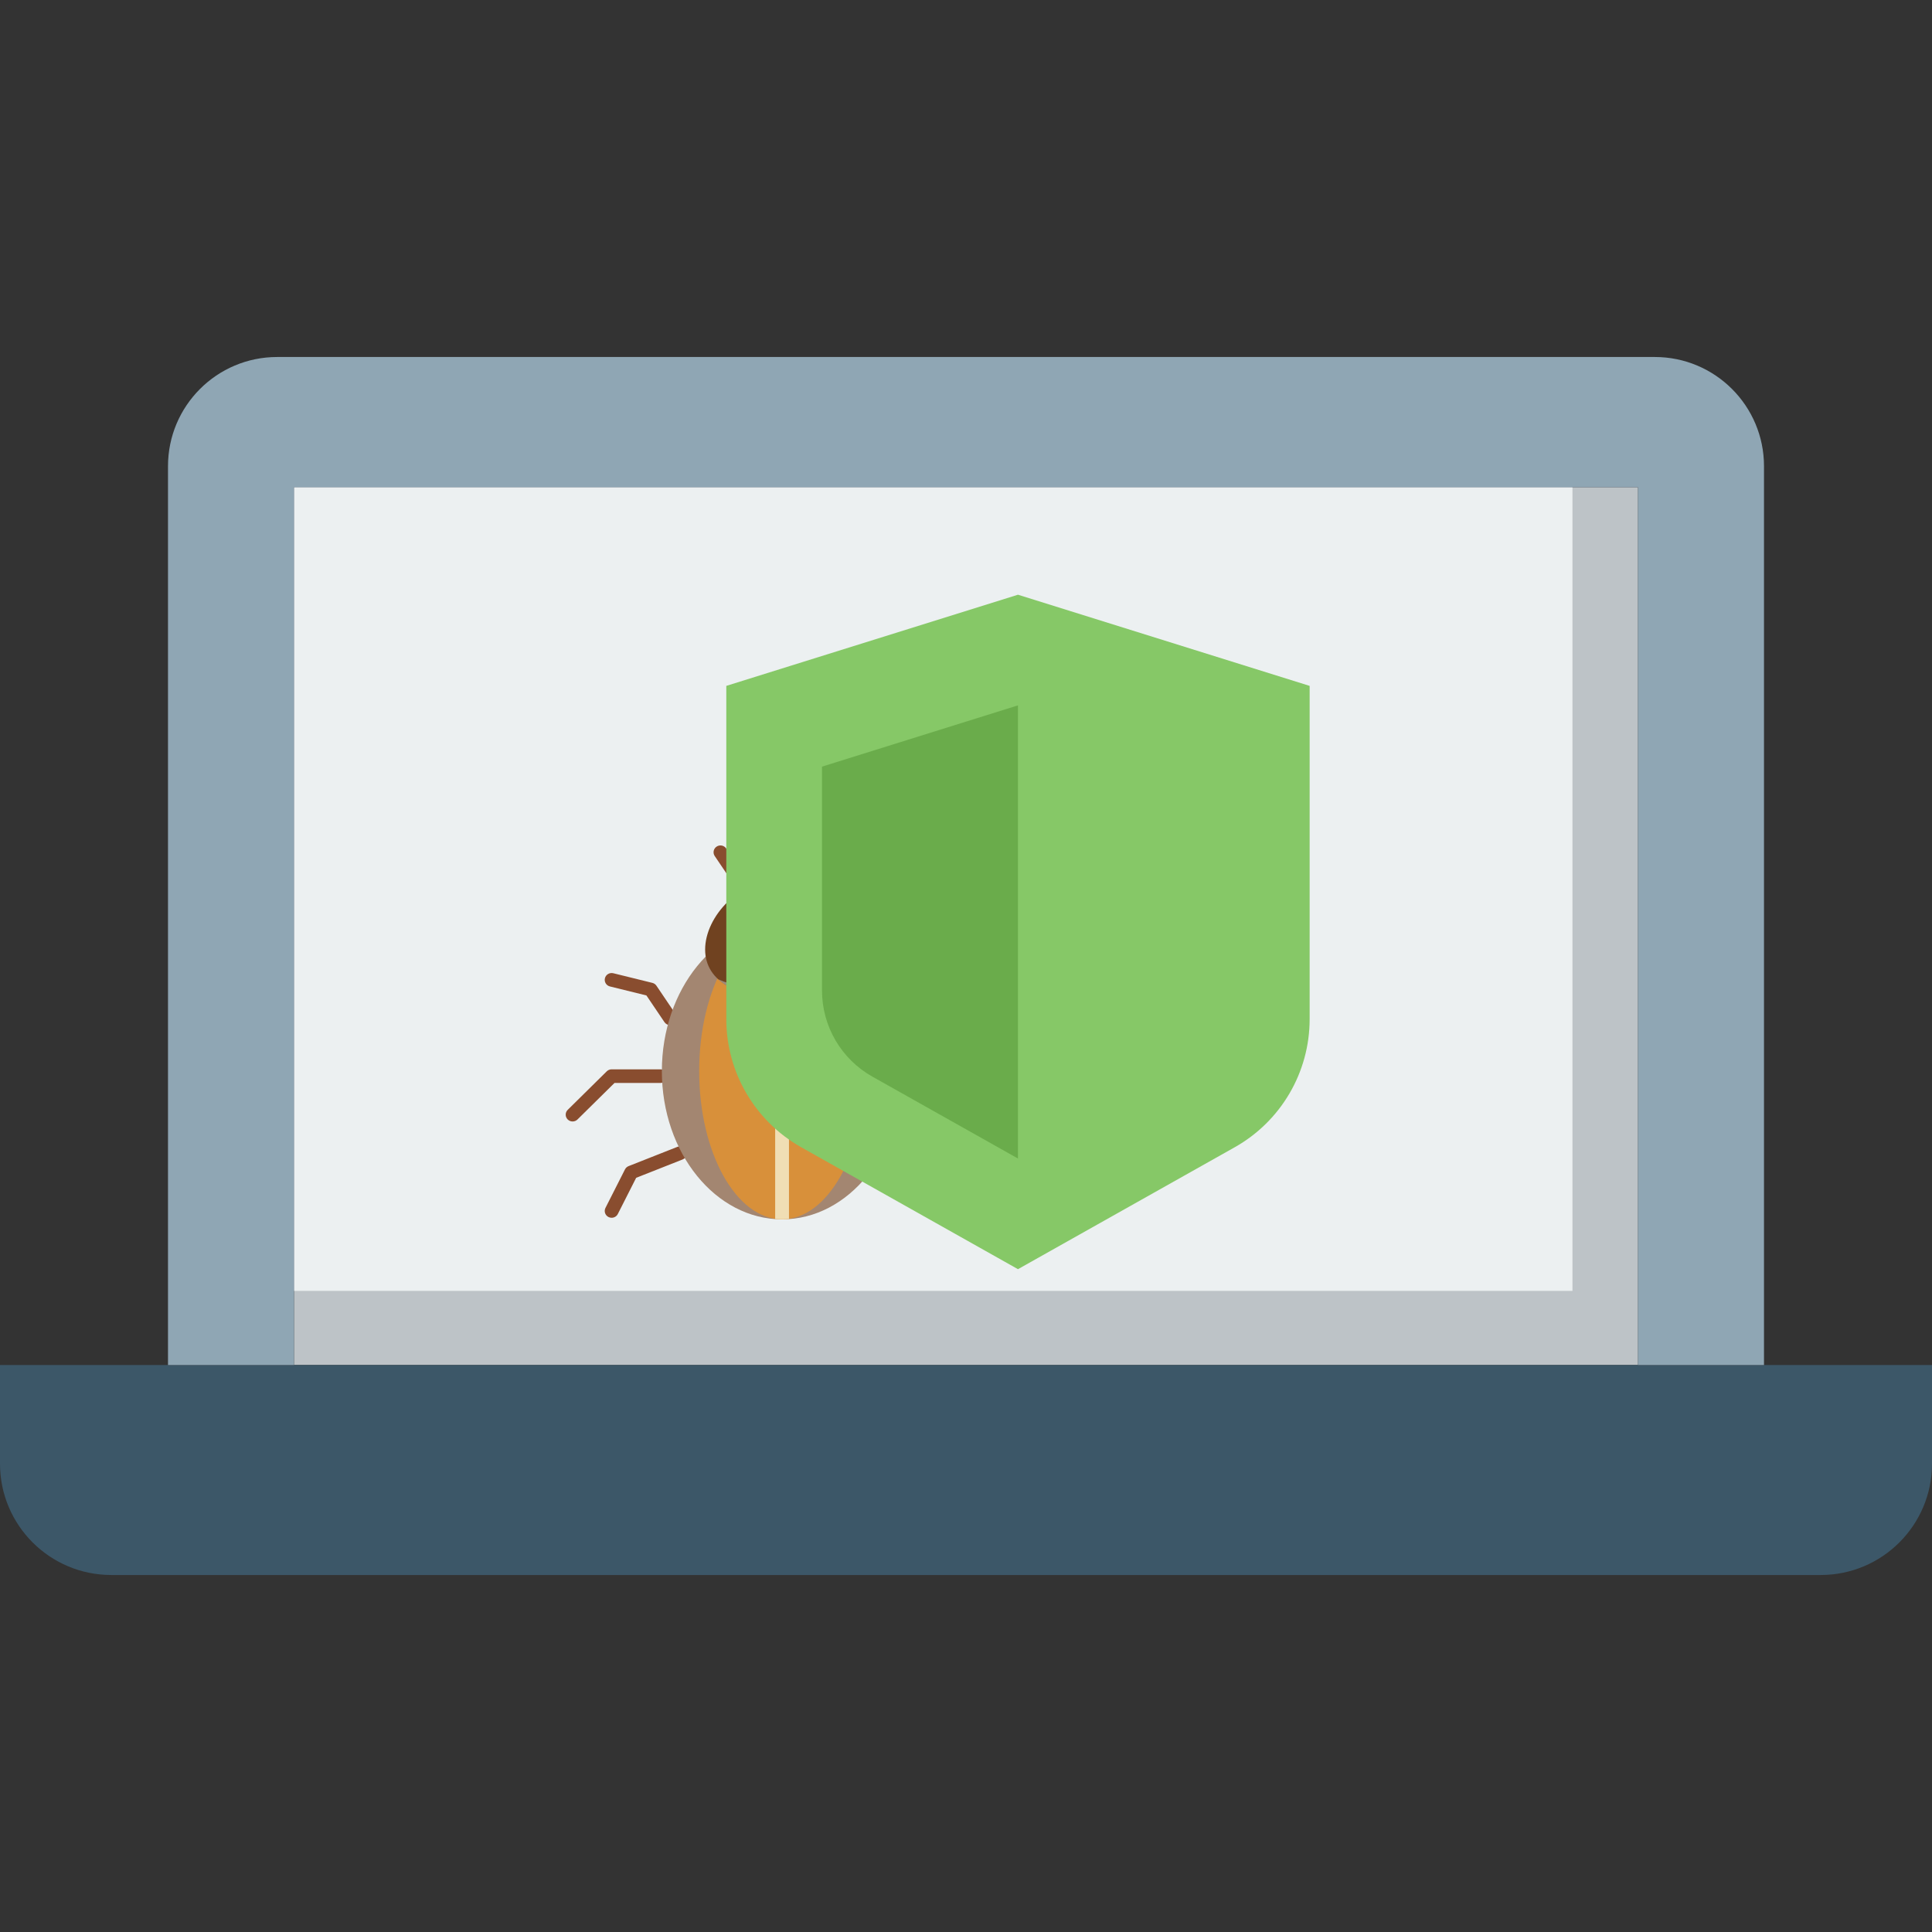 <?xml version="1.0" encoding="UTF-8" standalone="no"?>
<!-- Uploaded to: SVG Repo, www.svgrepo.com, Generator: SVG Repo Mixer Tools -->

<svg
   height="800px"
   width="800px"
   version="1.1"
   id="Capa_1"
   viewBox="0 0 460 460"
   xml:space="preserve"
   sodipodi:docname="antivirus-svgrepo-com(1).svg"
   inkscape:version="1.2.2 (b0a8486541, 2022-12-01)"
   xmlns:inkscape="http://www.inkscape.org/namespaces/inkscape"
   xmlns:sodipodi="http://sodipodi.sourceforge.net/DTD/sodipodi-0.dtd"
   xmlns="http://www.w3.org/2000/svg"
   xmlns:svg="http://www.w3.org/2000/svg"><rect x="0" y="0" width="460" height="460" fill="#333333" stroke="none"/><defs
   id="defs18" /><sodipodi:namedview
   id="namedview16"
   pagecolor="#ffffff"
   bordercolor="#000000"
   borderopacity="0.25"
   inkscape:showpageshadow="2"
   inkscape:pageopacity="0.0"
   inkscape:pagecheckerboard="0"
   inkscape:deskcolor="#d1d1d1"
   showgrid="false"
   inkscape:zoom="0.67375"
   inkscape:cx="346.56772"
   inkscape:cy="519.48052"
   inkscape:window-width="1366"
   inkscape:window-height="675"
   inkscape:window-x="0"
   inkscape:window-y="0"
   inkscape:window-maximized="1"
   inkscape:current-layer="Capa_1" />
<g
   id="XMLID_1445_">
	<g
   id="XMLID_1260_">
		<polyline
   id="XMLID_2403_"
   style="fill:#BDC3C7;"
   points="70,325 70,116 390,116 390,325   " />
	</g>
	<g
   id="XMLID_21_">
		<polyline
   id="XMLID_2622_"
   style="fill:#ECF0F1;"
   points="70,307.354 70,116 374.395,116 374.395,307.354   " />
	</g>
	<g
   id="XMLID_1259_">
		<path
   id="XMLID_2402_"
   style="fill:#3C5768;"
   d="M26.5,375h407c14.636,0,26.5-11.864,26.5-26.5V325H0v23.5    C0,363.136,11.864,375,26.5,375z" />
	</g>
	<g
   id="XMLID_1258_">
		<path
   id="XMLID_2401_"
   style="fill:#8FA6B4;"
   d="M394,85H66c-14.359,0-26,11.641-26,26v214h30V116h320v209h30V111    C420,96.641,408.359,85,394,85z" />
	</g>
	
	<g
   id="XMLID_1178_">
		
	</g>
</g>
<g
   id="XMLID_992_"
   transform="matrix(0.224,0,0,0.221,134.689,194.978)">
	<g
   id="XMLID_897_">
		<path
   id="XMLID_3091_"
   style="fill:#894d2f"
   d="m 111.091,222.228 c -2.372,0 -4.7,-1.148 -6.114,-3.27 L 85.803,190.196 47.058,180.51 c -3.933,-0.983 -6.324,-4.968 -5.341,-8.901 0.983,-3.933 4.972,-6.325 8.901,-5.341 l 41.498,10.374 c 1.772,0.443 3.315,1.53 4.327,3.049 l 20.749,31.123 c 2.249,3.373 1.338,7.931 -2.036,10.179 -1.251,0.835 -2.666,1.235 -4.065,1.235 z" />
	</g>
	<g
   id="XMLID_899_">
		<path
   id="XMLID_3090_"
   style="fill:#894d2f"
   d="m 7.341,325.97 c -1.879,0 -3.757,-0.717 -5.19,-2.15 -2.867,-2.866 -2.867,-7.514 0,-10.381 l 41.497,-41.498 c 1.376,-1.377 3.243,-2.15 5.19,-2.15 h 51.872 c 4.054,0 7.34,3.286 7.34,7.34 0,4.054 -3.286,7.34 -7.34,7.34 H 51.878 L 12.531,323.82 c -1.433,1.433 -3.312,2.15 -5.19,2.15 z" />
	</g>
	<g
   id="XMLID_900_">
		<path
   id="XMLID_3089_"
   style="fill:#894d2f"
   d="m 48.832,429.715 c -1.103,0 -2.223,-0.249 -3.277,-0.777 -3.626,-1.813 -5.096,-6.222 -3.283,-9.848 l 20.749,-41.497 c 0.804,-1.608 2.17,-2.865 3.839,-3.533 l 51.872,-20.749 c 3.766,-1.508 8.037,0.326 9.542,4.089 1.506,3.764 -0.325,8.036 -4.089,9.542 l -49.281,19.713 -19.501,39.001 c -1.286,2.572 -3.878,4.059 -6.571,4.059 z" />
	</g>
	<g
   id="XMLID_903_">
		<path
   id="XMLID_3088_"
   style="fill:#894d2f"
   d="m 348.909,222.228 c -1.399,0 -2.814,-0.4 -4.065,-1.234 -3.373,-2.248 -4.285,-6.806 -2.036,-10.179 l 20.749,-31.123 c 1.013,-1.52 2.556,-2.607 4.327,-3.049 l 41.497,-10.374 c 3.929,-0.984 7.919,1.407 8.902,5.341 0.983,3.933 -1.408,7.918 -5.341,8.901 l -38.745,9.686 -19.175,28.762 c -1.413,2.121 -3.741,3.268 -6.113,3.269 z" />
	</g>
	<g
   id="XMLID_902_">
		<path
   id="XMLID_3087_"
   style="fill:#894d2f"
   d="m 452.659,325.97 c -1.879,0 -3.757,-0.716 -5.191,-2.15 L 408.121,284.472 H 359.29 c -4.054,0 -7.34,-3.286 -7.34,-7.34 0,-4.054 3.286,-7.34 7.34,-7.34 h 51.871 c 1.947,0 3.814,0.773 5.191,2.15 l 41.497,41.498 c 2.866,2.866 2.866,7.514 0,10.381 -1.432,1.432 -3.312,2.149 -5.19,2.149 z" />
	</g>
	<g
   id="XMLID_901_">
		<path
   id="XMLID_3086_"
   style="fill:#894d2f"
   d="m 411.168,429.715 c -2.692,0 -5.285,-1.487 -6.571,-4.059 l -19.501,-39.001 -49.28,-19.713 c -3.764,-1.505 -5.595,-5.777 -4.09,-9.542 1.505,-3.765 5.781,-5.596 9.542,-4.089 l 51.871,20.749 c 1.67,0.668 3.036,1.924 3.839,3.533 l 20.749,41.497 c 1.813,3.626 0.343,8.035 -3.282,9.848 -1.054,0.527 -2.174,0.777 -3.277,0.777 z" />
	</g>
	<g
   id="XMLID_906_">
		<path
   id="XMLID_3085_"
   style="fill:#894d2f"
   d="m 190.714,82.563 c -2.372,0 -4.7,-1.148 -6.114,-3.27 L 158.405,40 c -2.249,-3.373 -1.338,-7.931 2.036,-10.179 3.373,-2.248 7.931,-1.337 10.179,2.036 l 26.195,39.293 c 2.249,3.373 1.338,7.931 -2.036,10.179 -1.251,0.835 -2.666,1.234 -4.065,1.234 z" />
	</g>
	<g
   id="XMLID_904_">
		<path
   id="XMLID_3084_"
   style="fill:#894d2f"
   d="m 269.286,82.563 c -1.399,0 -2.814,-0.4 -4.065,-1.234 -3.373,-2.248 -4.285,-6.806 -2.036,-10.179 L 289.38,31.857 c 2.249,-3.373 6.807,-4.285 10.179,-2.036 3.373,2.248 4.285,6.806 2.036,10.179 L 275.4,79.293 c -1.414,2.122 -3.741,3.27 -6.114,3.27 z" />
	</g>
	<g
   id="XMLID_875_">
		<ellipse
   id="XMLID_1909_"
   style="fill:#a38671"
   cx="230"
   cy="271.686"
   rx="127.782"
   ry="159.727" />
	</g>
	<g
   id="XMLID_907_">
		<ellipse
   id="XMLID_1908_"
   style="fill:#d8903a"
   cx="230"
   cy="271.686"
   rx="88.124"
   ry="159.727" />
	</g>
	<path
   id="XMLID_2030_"
   style="fill:#f0deb4"
   d="m 230,185.76 c -4.054,0 -7.34,3.286 -7.34,7.34 v 238.044 c 2.43,0.172 4.876,0.268 7.34,0.268 2.464,0 4.911,-0.096 7.34,-0.268 V 193.1 c 0,-4.054 -3.286,-7.34 -7.34,-7.34 z" />
	<g
   id="XMLID_898_">
		<path
   id="XMLID_1907_"
   style="fill:#704220"
   d="m 148.22,140.71 c 0,-35.462 36.614,-76.03 81.78,-76.03 45.166,0 81.78,40.568 81.78,76.03 0,35.462 -36.614,52.39 -81.78,52.39 -45.166,0 -81.78,-16.928 -81.78,-52.39 z" />
	</g>
	<path
   id="XMLID_2032_"
   style="opacity:0.49;fill:#d0d5d9"
   d="m 265.758,73.447 c 18.272,15.056 29.93,36.688 29.93,56.698 0,35.462 -36.614,52.39 -81.78,52.39 -19.673,0 -37.719,-3.214 -51.828,-9.77 14.682,13.687 39.62,20.335 67.92,20.335 45.166,0 81.78,-16.928 81.78,-52.39 0,-25.395 -18.777,-53.404 -46.022,-67.263 z" />
</g><g
   id="g384"
   transform="translate(12.375,5.145)"><g
     id="XMLID_1101_">
		<path
   id="XMLID_2400_"
   style="fill:#86c867"
   d="M 281.608,268.011 230,297.04 178.392,268.01 c -11.018,-6.198 -17.837,-17.857 -17.837,-30.499 V 158.16 L 230,136.454 l 69.445,21.707 v 79.351 c 0,12.642 -6.818,24.301 -17.837,30.499 z" />
	</g><path
     id="XMLID_2399_"
     style="fill:#6aac4b"
     d="M 230,270.694 195.326,251.19 c -7.403,-4.164 -11.984,-11.997 -11.984,-20.491 V 177.385 L 230,162.8 Z" /></g></svg>
